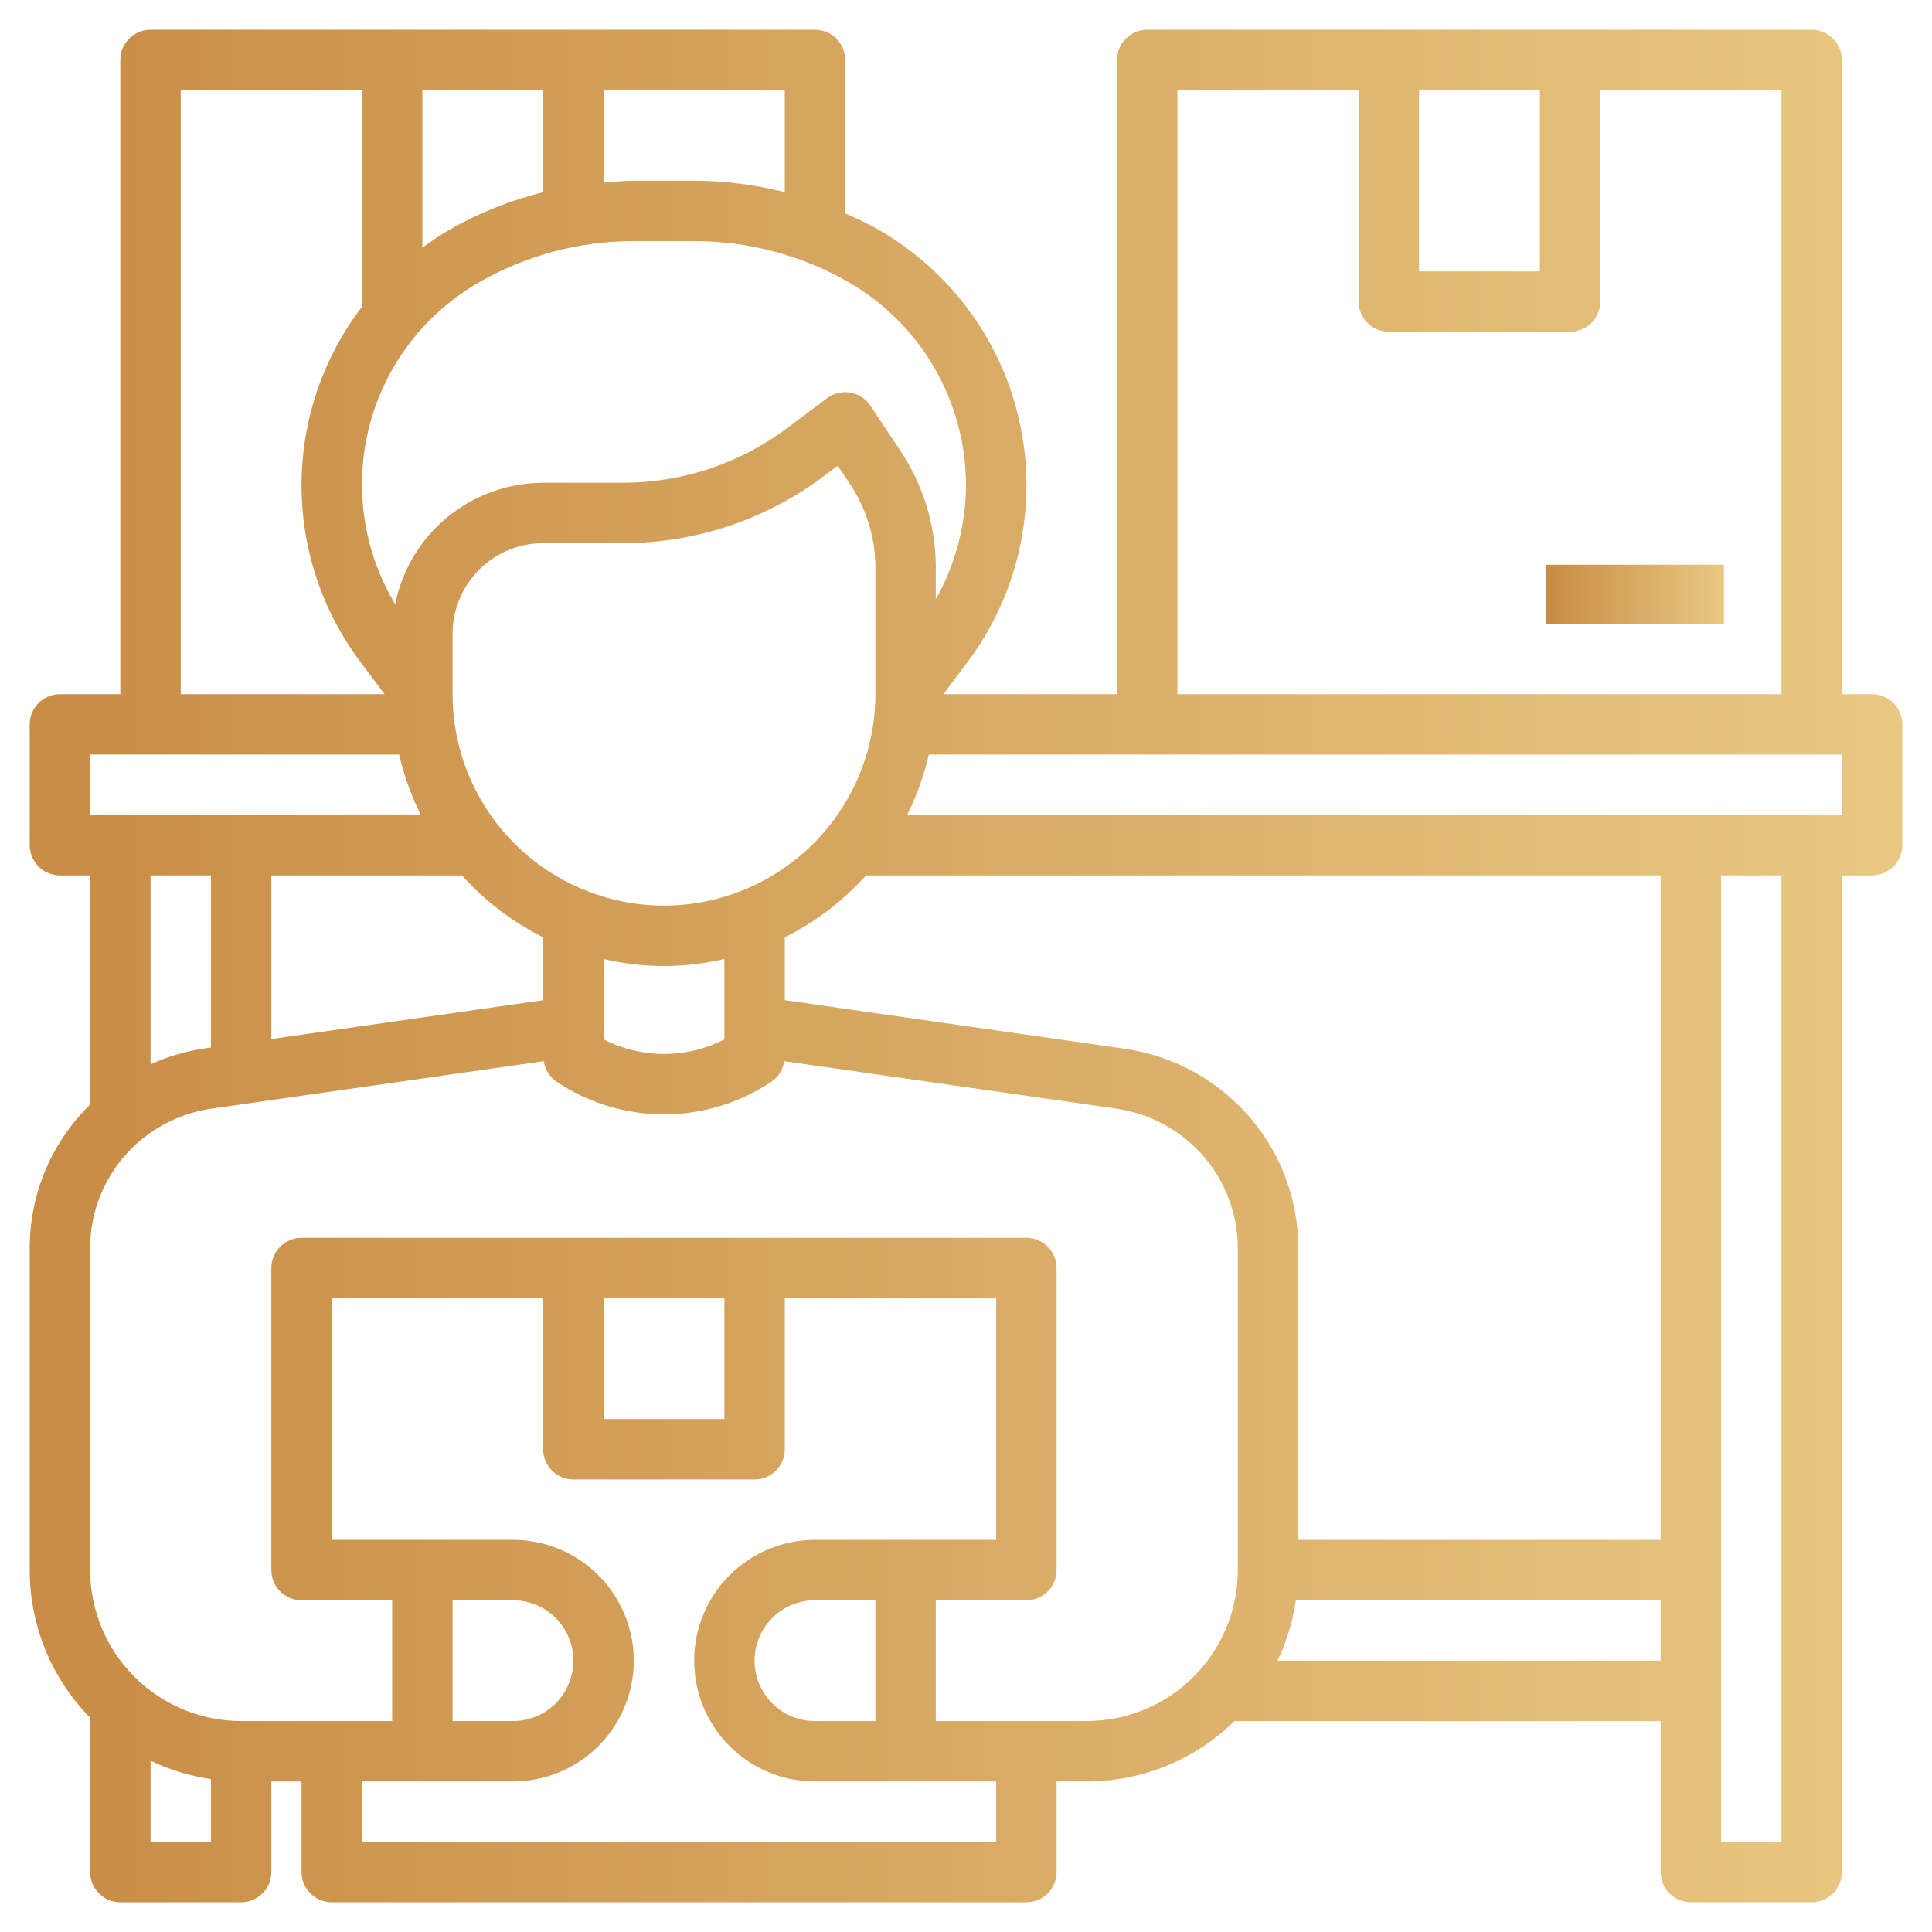 <svg width="65" height="65" viewBox="0 0 65 65" fill="none" xmlns="http://www.w3.org/2000/svg">
<path d="M62.984 23.355H61.968V2.016C61.968 1.747 61.861 1.488 61.67 1.298C61.48 1.107 61.221 1 60.952 1H38.597C38.327 1 38.069 1.107 37.878 1.298C37.688 1.488 37.581 1.747 37.581 2.016V23.355H31.738L32.551 22.273C33.394 21.148 33.989 19.857 34.295 18.485C34.601 17.113 34.612 15.691 34.327 14.315C34.042 12.938 33.468 11.638 32.642 10.501C31.816 9.363 30.758 8.414 29.537 7.717C29.181 7.513 28.808 7.346 28.436 7.179V2.016C28.436 1.747 28.328 1.488 28.138 1.298C27.947 1.107 27.689 1 27.419 1H5.065C4.795 1 4.537 1.107 4.346 1.298C4.155 1.488 4.048 1.747 4.048 2.016V23.355H2.016C1.747 23.355 1.488 23.462 1.298 23.652C1.107 23.843 1 24.102 1 24.371V28.436C1 28.705 1.107 28.963 1.298 29.154C1.488 29.345 1.747 29.452 2.016 29.452H3.032V37.167C3.018 37.181 3.001 37.191 2.988 37.206C2.355 37.834 1.854 38.581 1.513 39.404C1.172 40.228 0.998 41.111 1 42.002V52.823C1 54.681 1.729 56.465 3.032 57.79V62.984C3.032 63.253 3.139 63.512 3.33 63.702C3.52 63.893 3.779 64 4.048 64H8.113C8.382 64 8.641 63.893 8.831 63.702C9.022 63.512 9.129 63.253 9.129 62.984V59.935H10.145V62.984C10.145 63.253 10.252 63.512 10.443 63.702C10.633 63.893 10.892 64 11.161 64H34.532C34.802 64 35.06 63.893 35.251 63.702C35.441 63.512 35.548 63.253 35.548 62.984V59.935H36.565C38.423 59.936 40.207 59.206 41.532 57.903H55.871V62.984C55.871 63.253 55.978 63.512 56.169 63.702C56.359 63.893 56.618 64 56.887 64H60.952C61.221 64 61.48 63.893 61.67 63.702C61.861 63.512 61.968 63.253 61.968 62.984V29.452H62.984C63.253 29.452 63.512 29.345 63.702 29.154C63.893 28.963 64 28.705 64 28.436V24.371C64 24.102 63.893 23.843 63.702 23.652C63.512 23.462 63.253 23.355 62.984 23.355ZM47.742 3.032H51.806V9.129H47.742V3.032ZM39.613 3.032H45.71V10.145C45.71 10.415 45.817 10.673 46.007 10.864C46.198 11.054 46.456 11.161 46.726 11.161H52.823C53.092 11.161 53.35 11.054 53.541 10.864C53.732 10.673 53.839 10.415 53.839 10.145V3.032H59.935V23.355H39.613V3.032ZM41.691 37.206C40.651 36.17 39.306 35.497 37.854 35.286L26.403 33.65V31.535C27.437 31.019 28.364 30.312 29.136 29.452H55.871V51.806H43.677V42.002C43.68 41.111 43.505 40.228 43.164 39.405C42.824 38.581 42.323 37.834 41.691 37.206ZM18.274 33.649L9.129 34.957V29.452H15.542C16.313 30.312 17.24 31.019 18.274 31.535V33.649ZM22.339 30.468C20.453 30.466 18.645 29.715 17.311 28.382C15.978 27.049 15.228 25.241 15.226 23.355V21.323C15.226 20.514 15.547 19.739 16.119 19.167C16.69 18.595 17.466 18.274 18.274 18.274H20.984C23.402 18.269 25.753 17.485 27.691 16.039L28.186 15.668L28.598 16.286C29.155 17.12 29.452 18.1 29.452 19.103V23.355C29.45 25.241 28.699 27.049 27.366 28.382C26.032 29.715 24.224 30.466 22.339 30.468ZM20.306 32.264C21.643 32.579 23.034 32.579 24.371 32.264V34.969C23.742 35.291 23.045 35.459 22.339 35.459C21.632 35.459 20.936 35.291 20.306 34.969V32.264ZM32.5 16.324C32.493 17.67 32.143 18.991 31.484 20.164V19.103C31.485 17.699 31.069 16.326 30.289 15.159L29.281 13.646C29.204 13.531 29.105 13.433 28.989 13.357C28.873 13.282 28.743 13.231 28.607 13.208C28.471 13.185 28.331 13.189 28.197 13.222C28.063 13.254 27.936 13.314 27.826 13.397L26.47 14.413C24.885 15.596 22.961 16.238 20.983 16.242H18.274C17.101 16.244 15.964 16.651 15.057 17.395C14.149 18.14 13.527 19.174 13.295 20.325C12.757 19.429 12.404 18.434 12.257 17.4C12.109 16.366 12.17 15.312 12.436 14.302C12.702 13.291 13.167 12.344 13.805 11.516C14.443 10.689 15.239 9.997 16.148 9.482C17.719 8.585 19.495 8.114 21.303 8.113H23.374C25.182 8.114 26.959 8.585 28.529 9.482C29.734 10.172 30.735 11.169 31.433 12.37C32.13 13.571 32.498 14.935 32.5 16.324ZM15.14 7.717C14.819 7.905 14.508 8.111 14.21 8.334V3.032H18.274V6.466C17.178 6.738 16.123 7.159 15.14 7.717ZM26.403 6.466C25.413 6.214 24.396 6.084 23.374 6.081H21.303C20.969 6.081 20.639 6.119 20.306 6.146V3.032H26.403V6.466ZM6.081 3.032H12.177V10.321C10.868 12.036 10.154 14.131 10.145 16.288C10.136 18.446 10.832 20.547 12.128 22.273L12.94 23.355H6.081V3.032ZM3.032 25.387H13.429C13.591 26.091 13.835 26.773 14.159 27.419H3.032V25.387ZM5.065 29.452H7.097V35.243L6.823 35.282C6.216 35.377 5.624 35.555 5.065 35.809V29.452ZM5.065 61.968V59.239C5.707 59.546 6.392 59.753 7.097 59.854V61.968H5.065ZM33.516 61.968H12.177V59.935H17.258C18.336 59.935 19.37 59.507 20.132 58.745C20.894 57.983 21.323 56.949 21.323 55.871C21.323 54.793 20.894 53.759 20.132 52.997C19.37 52.235 18.336 51.806 17.258 51.806H11.161V43.677H18.274V48.758C18.274 49.028 18.381 49.286 18.572 49.477C18.762 49.667 19.021 49.774 19.29 49.774H25.387C25.657 49.774 25.915 49.667 26.106 49.477C26.296 49.286 26.403 49.028 26.403 48.758V43.677H33.516V51.806H27.419C26.341 51.806 25.308 52.235 24.545 52.997C23.783 53.759 23.355 54.793 23.355 55.871C23.355 56.949 23.783 57.983 24.545 58.745C25.308 59.507 26.341 59.935 27.419 59.935H33.516V61.968ZM15.226 53.839H17.258C17.797 53.839 18.314 54.053 18.695 54.434C19.076 54.815 19.29 55.332 19.29 55.871C19.29 56.41 19.076 56.927 18.695 57.308C18.314 57.689 17.797 57.903 17.258 57.903H15.226V53.839ZM20.306 43.677H24.371V47.742H20.306V43.677ZM27.419 57.903C26.88 57.903 26.363 57.689 25.982 57.308C25.601 56.927 25.387 56.41 25.387 55.871C25.387 55.332 25.601 54.815 25.982 54.434C26.363 54.053 26.88 53.839 27.419 53.839H29.452V57.903H27.419ZM36.565 57.903H31.484V53.839H34.532C34.802 53.839 35.06 53.732 35.251 53.541C35.441 53.35 35.548 53.092 35.548 52.823V42.661C35.548 42.392 35.441 42.133 35.251 41.943C35.06 41.752 34.802 41.645 34.532 41.645H10.145C9.876 41.645 9.617 41.752 9.427 41.943C9.236 42.133 9.129 42.392 9.129 42.661V52.823C9.129 53.092 9.236 53.35 9.427 53.541C9.617 53.732 9.876 53.839 10.145 53.839H13.194V57.903H8.113C6.766 57.902 5.475 57.366 4.522 56.413C3.57 55.461 3.034 54.17 3.032 52.823V42.002C3.031 41.378 3.153 40.759 3.392 40.183C3.631 39.606 3.982 39.083 4.424 38.642C5.152 37.917 6.094 37.446 7.111 37.299L18.294 35.701C18.314 35.84 18.363 35.973 18.437 36.093C18.512 36.212 18.61 36.315 18.726 36.394C19.795 37.109 21.052 37.491 22.339 37.491C23.625 37.491 24.882 37.109 25.951 36.394C26.067 36.315 26.166 36.213 26.241 36.093C26.315 35.974 26.364 35.841 26.384 35.702L37.561 37.299C38.578 37.446 39.521 37.917 40.249 38.642C40.692 39.082 41.044 39.606 41.283 40.182C41.523 40.759 41.646 41.377 41.645 42.002V52.823C41.644 54.17 41.108 55.461 40.155 56.413C39.203 57.366 37.911 57.902 36.565 57.903ZM42.981 55.871C43.288 55.228 43.495 54.543 43.596 53.839H55.871V55.871H42.981ZM59.935 61.968H57.903V29.452H59.935V61.968ZM61.968 27.419H30.519C30.842 26.773 31.087 26.091 31.248 25.387H61.968V27.419Z" fill="url(#paint0_linear_32_1032)"/>
<path d="M58 19H52V21H58V19Z" fill="url(#paint1_linear_32_1032)"/>
<defs>
<linearGradient id="paint0_linear_32_1032" x1="1" y1="41.169" x2="64" y2="41.169" gradientUnits="userSpaceOnUse">
<stop stop-color="#C88C44"/>
<stop offset="1" stop-color="#E9C883"/>
</linearGradient>
<linearGradient id="paint1_linear_32_1032" x1="52" y1="20.275" x2="58" y2="20.275" gradientUnits="userSpaceOnUse">
<stop stop-color="#C88C44"/>
<stop offset="1" stop-color="#E9C883"/>
</linearGradient>
</defs>
</svg>
